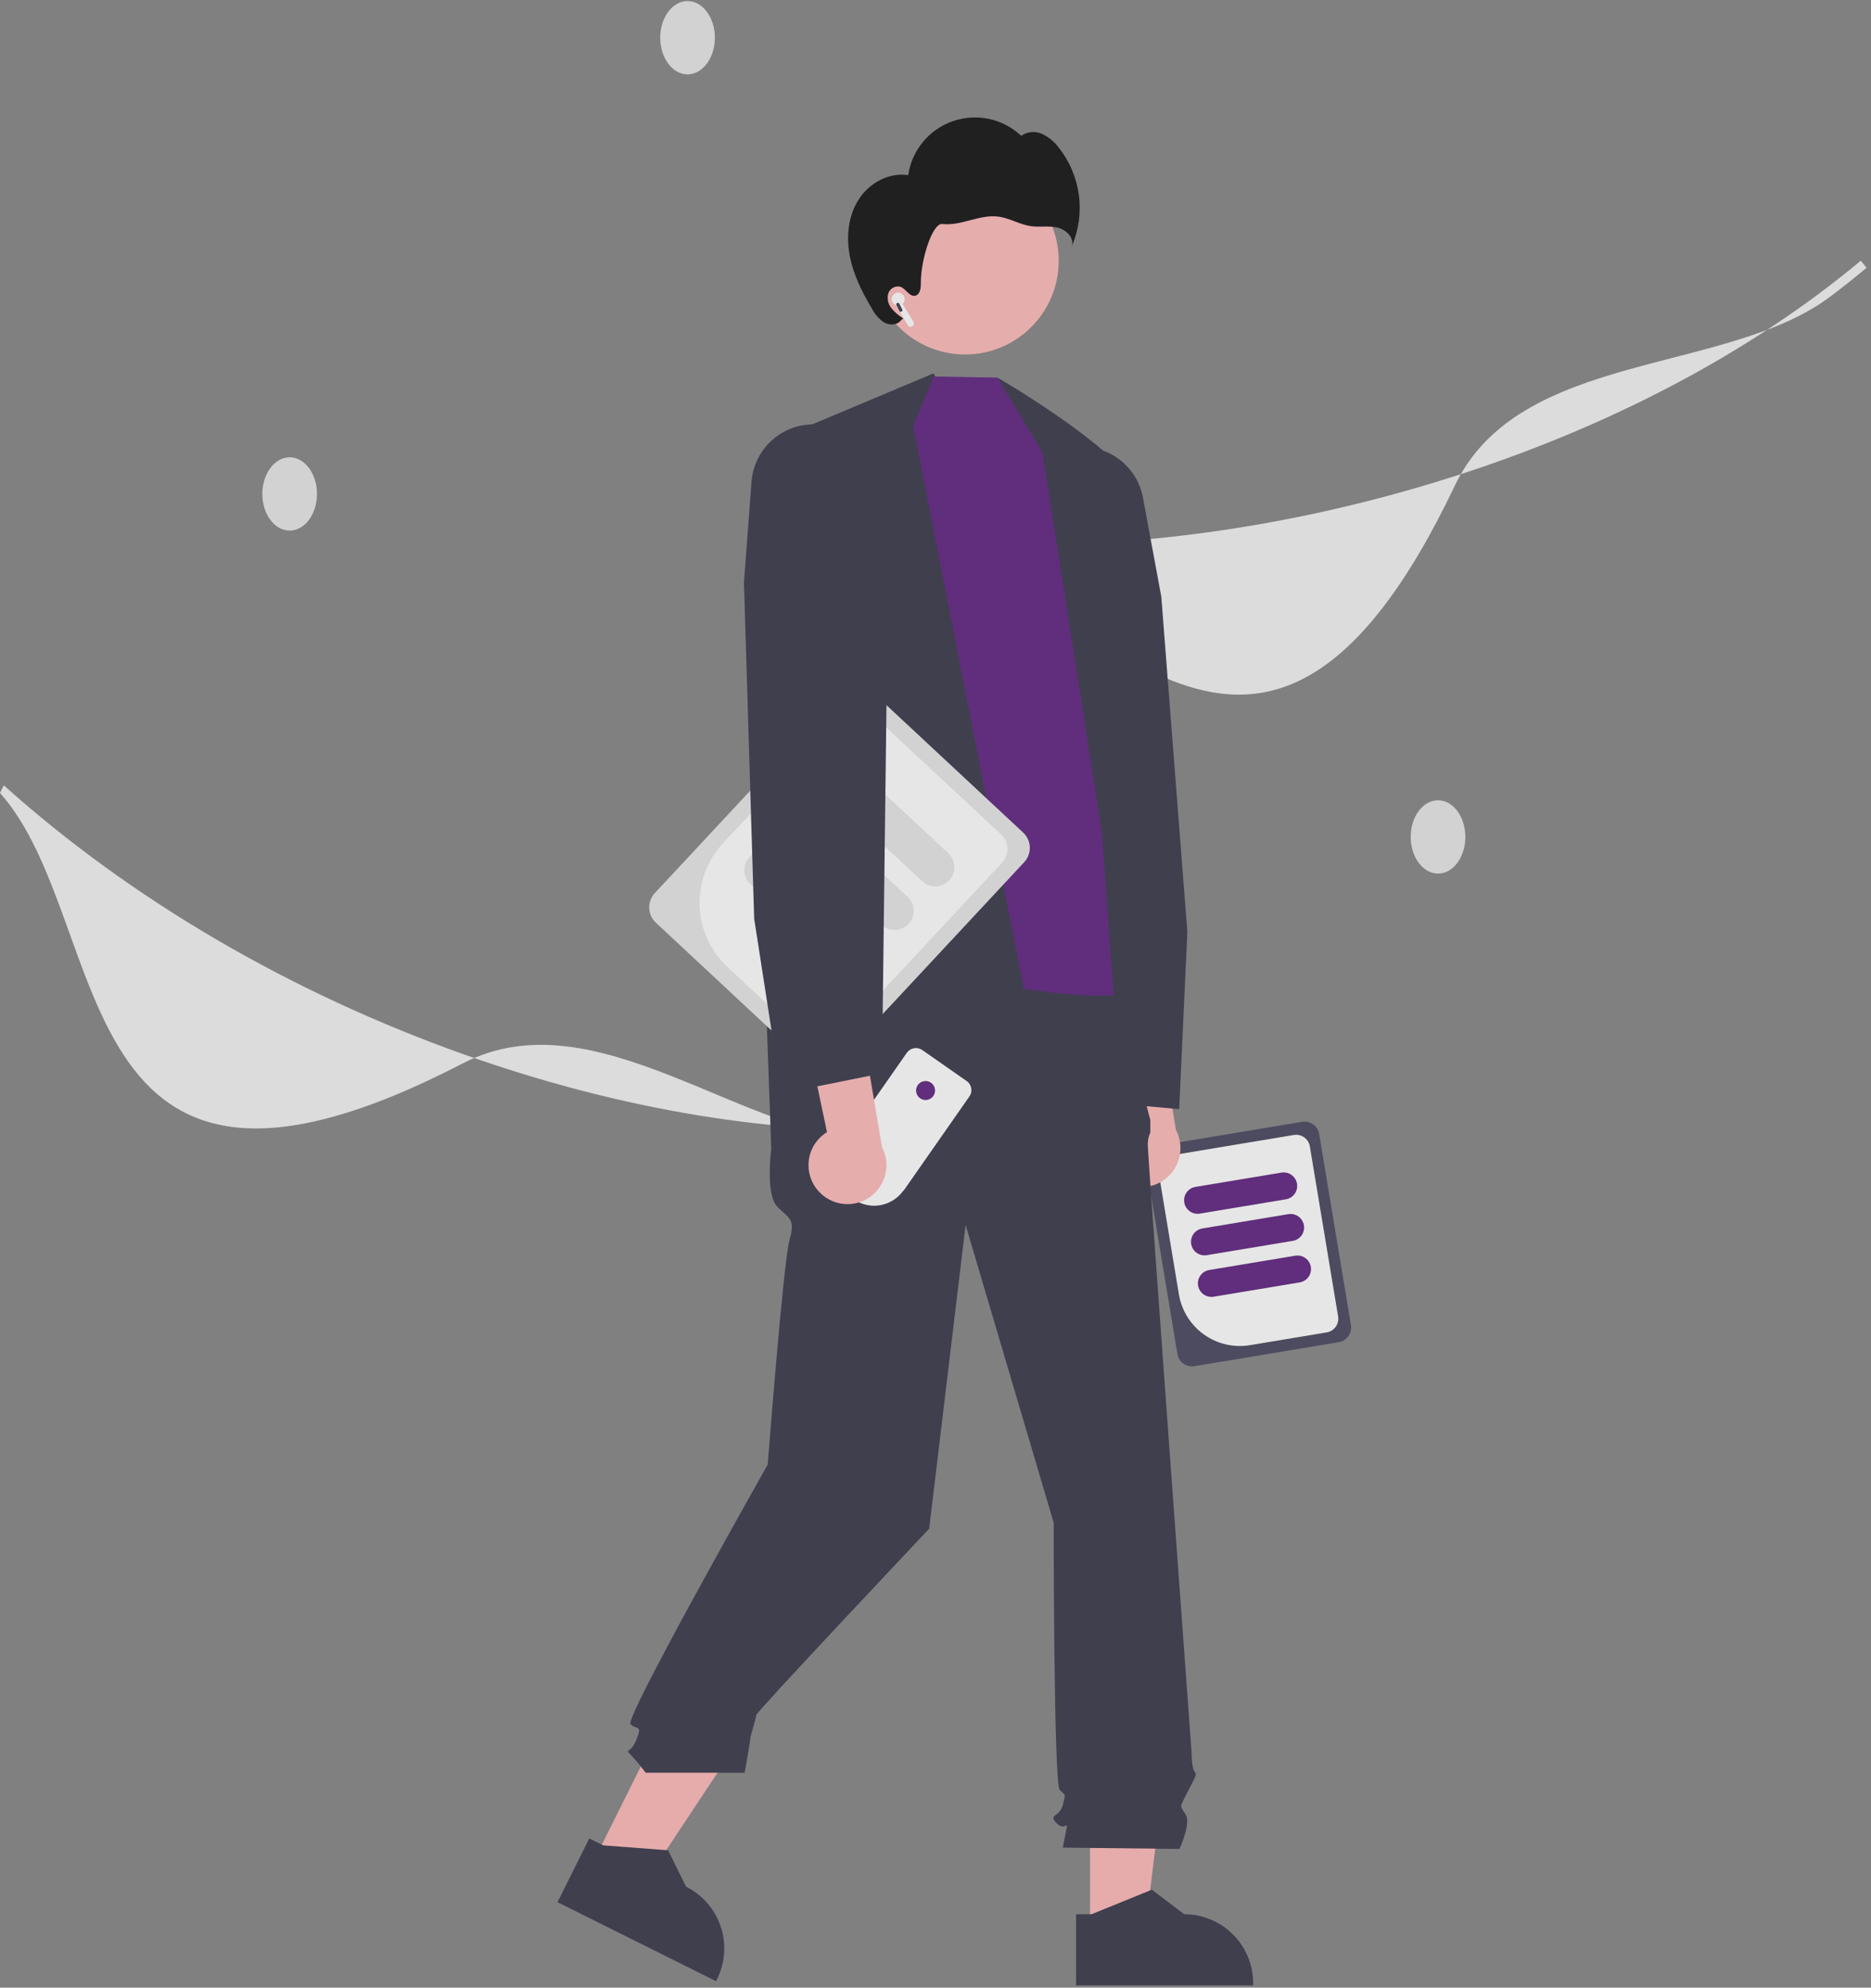 <svg width="209" height="222" viewBox="0 0 209 222" fill="none" xmlns="http://www.w3.org/2000/svg">
<rect x="0" y="0" width="209" height="222" fill="#808080" stroke="none"/>
<g opacity="0.8">
<path d="M97.918 127.282C83.315 127.282 66.532 111.075 51.684 118.775C6.727 142.09 12.916 103.076 0 88.566L0.424 87.716C14.675 100.496 32.468 110.894 51.879 117.786C69.421 124.014 87.094 126.9 102.982 126.139L103.01 127.161C101.332 127.242 99.635 127.282 97.918 127.282Z" fill="#F2F2F2"/>
<path d="M204.514 33.083C192.873 41.901 169.711 39.115 162.523 54.22C140.76 99.953 122.141 65.115 103.086 61.348L102.91 60.414C121.986 61.996 142.447 59.541 162.081 53.313C179.825 47.686 195.655 39.314 207.861 29.113L208.5 29.912C207.211 30.989 205.883 32.046 204.514 33.083Z" fill="#F2F2F2"/>
<path d="M32.357 59.264C34.042 59.264 35.409 57.431 35.409 55.17C35.409 52.909 34.042 51.076 32.357 51.076C30.671 51.076 29.304 52.909 29.304 55.17C29.304 57.431 30.671 59.264 32.357 59.264Z" fill="#E6E6E6"/>
<path d="M160.635 97.572C162.321 97.572 163.687 95.739 163.687 93.478C163.687 91.218 162.321 89.385 160.635 89.385C158.949 89.385 157.582 91.218 157.582 93.478C157.582 95.739 158.949 97.572 160.635 97.572Z" fill="#E6E6E6"/>
<path d="M76.802 8.307C78.488 8.307 79.855 6.474 79.855 4.213C79.855 1.952 78.488 0.119 76.802 0.119C75.117 0.119 73.75 1.952 73.75 4.213C73.75 6.474 75.117 8.307 76.802 8.307Z" fill="#E6E6E6"/>
<path d="M131.526 151.23L127.976 129.881C127.905 129.448 128.008 129.005 128.263 128.649C128.517 128.293 128.903 128.052 129.335 127.98L145.457 125.298C145.889 125.227 146.332 125.33 146.688 125.585C147.044 125.84 147.285 126.225 147.357 126.657L150.907 148.007C150.978 148.439 150.875 148.882 150.621 149.238C150.366 149.595 149.98 149.836 149.548 149.908L133.427 152.589C132.995 152.661 132.552 152.558 132.196 152.303C131.839 152.048 131.598 151.662 131.526 151.23Z" fill="#3F3D56"/>
<path d="M131.69 144.576L129.408 130.85C129.342 130.446 129.438 130.031 129.677 129.697C129.915 129.363 130.276 129.138 130.681 129.07L144.536 126.766C144.941 126.699 145.355 126.795 145.689 127.034C146.023 127.273 146.248 127.634 146.316 128.038L149.475 147.037C149.542 147.442 149.445 147.856 149.207 148.19C148.968 148.524 148.607 148.749 148.202 148.817L139.619 150.244C137.817 150.542 135.969 150.113 134.483 149.05C132.996 147.987 131.992 146.378 131.69 144.576Z" fill="white"/>
<path d="M132.289 134.307C132.223 133.911 132.317 133.506 132.551 133.18C132.784 132.854 133.137 132.633 133.532 132.567L143.143 130.969C143.339 130.936 143.539 130.942 143.733 130.987C143.926 131.032 144.109 131.115 144.27 131.23C144.432 131.346 144.569 131.492 144.674 131.66C144.779 131.829 144.85 132.016 144.883 132.212C144.915 132.408 144.909 132.609 144.864 132.802C144.819 132.995 144.737 133.178 144.621 133.34C144.506 133.501 144.36 133.638 144.191 133.743C144.023 133.849 143.835 133.919 143.639 133.952L134.028 135.55C133.632 135.616 133.227 135.521 132.901 135.288C132.575 135.055 132.355 134.702 132.289 134.307Z" fill="#58197A"/>
<path d="M133.06 138.948C132.995 138.553 133.089 138.148 133.322 137.821C133.555 137.495 133.908 137.275 134.303 137.209L143.915 135.61C144.111 135.578 144.311 135.584 144.504 135.629C144.698 135.674 144.88 135.756 145.042 135.872C145.203 135.987 145.341 136.133 145.446 136.302C145.551 136.47 145.622 136.658 145.654 136.854C145.687 137.05 145.68 137.25 145.635 137.444C145.591 137.637 145.508 137.82 145.393 137.981C145.277 138.143 145.131 138.28 144.963 138.385C144.794 138.49 144.607 138.561 144.411 138.594L134.799 140.192C134.404 140.257 133.999 140.163 133.673 139.93C133.347 139.697 133.126 139.344 133.06 138.948Z" fill="#58197A"/>
<path d="M133.832 143.588C133.766 143.193 133.861 142.787 134.094 142.461C134.327 142.135 134.68 141.915 135.075 141.848L144.686 140.25C145.082 140.184 145.487 140.278 145.814 140.511C146.14 140.745 146.36 141.098 146.426 141.494C146.492 141.889 146.398 142.295 146.164 142.621C145.931 142.947 145.578 143.167 145.182 143.233L135.571 144.832C135.176 144.897 134.77 144.803 134.444 144.57C134.118 144.336 133.898 143.983 133.832 143.588Z" fill="#58197A"/>
<path d="M124.247 131.108C123.827 130.635 123.516 130.077 123.335 129.471C123.155 128.865 123.109 128.227 123.202 127.601C123.295 126.976 123.523 126.378 123.872 125.851C124.221 125.323 124.681 124.879 125.22 124.548L119.596 97.769L127.049 100.635L131.364 126.219C131.859 127.161 131.991 128.252 131.736 129.286C131.48 130.319 130.854 131.222 129.977 131.825C129.1 132.428 128.032 132.688 126.976 132.556C125.92 132.423 124.949 131.908 124.247 131.108Z" fill="#FFB8B8"/>
<path d="M121.766 215.806L127.9 215.806L130.819 192.14L121.765 192.14L121.766 215.806Z" fill="#FFB6B6"/>
<path d="M120.201 213.804L121.927 213.804L128.669 211.062L132.282 213.803H132.283C134.325 213.803 136.283 214.615 137.727 216.059C139.171 217.503 139.982 219.461 139.982 221.504V221.754L120.201 221.754L120.201 213.804Z" fill="#2F2E41"/>
<path d="M66.334 207.83L71.824 210.566L84.992 190.688L76.888 186.648L66.334 207.83Z" fill="#FFB6B6"/>
<path d="M65.826 205.338L67.372 206.108L74.629 206.662L76.639 210.728L76.64 210.728C78.467 211.639 79.858 213.239 80.506 215.176C81.154 217.112 81.007 219.227 80.096 221.055L79.984 221.279L62.28 212.454L65.826 205.338Z" fill="#2F2E41"/>
<path d="M124.484 108.322L85.477 109.34L86.155 128.337C86.155 128.337 85.477 133.426 86.834 134.783C88.19 136.14 88.869 136.14 88.19 138.515C87.512 140.889 85.758 163.578 85.758 163.578C85.758 163.578 69.749 191.89 70.427 192.569C71.105 193.247 71.784 192.569 71.105 194.265C70.427 195.961 69.749 195.282 70.427 195.961C71.028 196.609 71.594 197.288 72.123 197.996H83.179C83.179 197.996 83.798 194.604 83.798 194.265C83.798 193.926 84.476 191.89 84.476 191.551C84.476 191.212 103.793 170.742 103.793 170.742L107.863 136.818L117.7 170.064C117.7 170.064 117.7 199.238 118.378 199.917C119.057 200.595 119.057 200.256 118.718 201.613C118.378 202.97 117.022 202.631 118.039 203.648C119.057 204.666 119.396 202.97 119.057 204.666L118.718 206.362L131.749 206.508C131.749 206.508 133.106 203.648 132.427 202.631C131.749 201.613 131.79 201.891 132.617 200.225C133.445 198.56 133.784 198.221 133.445 197.881C133.106 197.542 133.106 195.738 133.106 195.738C133.106 195.738 128.215 129.016 128.215 127.998C128.189 127.474 128.286 126.952 128.497 126.472V125.091L127.197 120.196L124.484 108.322Z" fill="#2F2E41"/>
<path d="M104.286 41.698L123.824 81.218L120.002 129.179L95.035 126.898L90.558 47.47L104.286 41.698Z" fill="#2F2E41"/>
<path d="M131.721 123.885L120.304 122.841L120.287 122.696L112.625 59.25L114.34 54.495C114.75 53.366 115.445 52.363 116.358 51.582C117.27 50.802 118.369 50.27 119.548 50.04C120.446 49.867 121.369 49.874 122.265 50.059C123.16 50.245 124.01 50.605 124.765 51.121C125.521 51.636 126.166 52.296 126.666 53.062C127.165 53.828 127.508 54.686 127.674 55.585L129.725 66.661L132.633 104.103L131.721 123.885Z" fill="#2F2E41"/>
<path d="M101.996 47.559L104.299 42.05L111.425 42.175L118.856 52.688L126.656 85.493C126.656 85.493 129.457 109.457 126.656 110.722C123.854 111.987 114.36 110.425 114.36 110.425L101.996 47.559Z" fill="#58197A"/>
<path d="M111.425 42.175C111.425 42.175 126.776 51.05 127.377 55.683C127.977 60.316 129.988 117.019 129.988 117.019L124.559 113.51L123.075 92.844L116.45 50.532L111.425 42.175Z" fill="#2F2E41"/>
<path d="M107.801 39.593C113.58 39.593 118.264 34.909 118.264 29.13C118.264 23.351 113.58 18.666 107.801 18.666C102.023 18.666 97.339 23.351 97.339 29.13C97.339 34.909 102.023 39.593 107.801 39.593Z" fill="#FFB8B8"/>
<path d="M95.934 22.254C97.109 20.436 99.314 19.225 101.451 19.565C101.65 18.201 102.219 16.918 103.097 15.855C103.975 14.792 105.127 13.99 106.429 13.537C107.73 13.084 109.132 12.996 110.479 13.284C111.827 13.572 113.071 14.225 114.073 15.171C114.403 14.938 114.787 14.795 115.189 14.755C115.59 14.715 115.995 14.779 116.364 14.941C117.1 15.276 117.74 15.79 118.225 16.435C119.452 17.965 120.24 19.799 120.508 21.741C120.775 23.683 120.51 25.662 119.742 27.465C120.003 26.516 119.052 25.622 118.09 25.409C117.129 25.196 116.12 25.398 115.146 25.259C113.896 25.081 112.773 24.356 111.521 24.193C110.469 24.056 109.411 24.326 108.386 24.596C107.36 24.866 106.305 25.142 105.251 25.017C104.198 24.892 102.841 28.884 102.859 31.697C102.863 32.229 102.753 32.914 102.232 33.027C101.591 33.166 101.219 32.281 100.609 32.04C100.328 31.959 100.026 31.991 99.768 32.128C99.509 32.266 99.314 32.498 99.224 32.776C99.147 33.059 99.139 33.356 99.2 33.643C99.261 33.93 99.39 34.198 99.575 34.425C99.951 34.875 100.396 35.261 100.894 35.569L100.643 35.779C100.225 36.331 99.358 36.355 98.755 36.013C98.178 35.623 97.712 35.091 97.399 34.469C96.284 32.614 95.306 30.638 94.912 28.51C94.519 26.381 94.76 24.072 95.934 22.254Z" fill="#070709"/>
<path d="M73.146 99.748L94.048 77.32C94.472 76.866 95.058 76.599 95.678 76.578C96.298 76.556 96.901 76.781 97.356 77.204L114.292 92.992C114.745 93.415 115.012 94.001 115.034 94.622C115.056 95.242 114.83 95.845 114.408 96.3L93.506 118.728C93.082 119.181 92.496 119.448 91.876 119.47C91.256 119.492 90.652 119.267 90.198 118.844L73.262 103.056C72.809 102.633 72.542 102.046 72.52 101.426C72.498 100.806 72.723 100.202 73.146 99.748Z" fill="#E6E6E6"/>
<path d="M80.758 94.185L94.196 79.766C94.593 79.341 95.142 79.091 95.722 79.071C96.303 79.05 96.868 79.261 97.294 79.657L111.849 93.225C112.274 93.622 112.524 94.171 112.544 94.752C112.564 95.333 112.354 95.898 111.958 96.324L93.358 116.282C92.961 116.706 92.412 116.956 91.831 116.977C91.251 116.997 90.686 116.786 90.26 116.391L81.243 107.985C79.352 106.218 78.239 103.772 78.148 101.185C78.057 98.598 78.996 96.08 80.758 94.185Z" fill="white"/>
<path d="M92.803 85.985C93.191 85.57 93.727 85.326 94.295 85.306C94.862 85.286 95.415 85.492 95.83 85.879L105.927 95.291C106.343 95.679 106.587 96.215 106.607 96.783C106.627 97.351 106.421 97.903 106.034 98.319C105.646 98.734 105.11 98.979 104.542 98.999C103.974 99.019 103.422 98.813 103.007 98.425L92.91 89.013C92.495 88.625 92.251 88.089 92.231 87.521C92.211 86.954 92.417 86.401 92.803 85.985Z" fill="#E6E6E6"/>
<path d="M88.26 90.86C88.648 90.445 89.184 90.201 89.752 90.181C90.319 90.161 90.871 90.367 91.287 90.754L101.384 100.166C101.59 100.358 101.756 100.589 101.872 100.844C101.989 101.1 102.054 101.377 102.064 101.658C102.074 101.939 102.028 102.219 101.93 102.483C101.832 102.746 101.682 102.988 101.49 103.194C101.299 103.4 101.068 103.566 100.812 103.682C100.556 103.799 100.28 103.864 99.999 103.874C99.718 103.884 99.438 103.838 99.174 103.74C98.911 103.641 98.669 103.492 98.463 103.3L88.367 93.888C87.952 93.5 87.707 92.964 87.687 92.396C87.667 91.829 87.873 91.276 88.26 90.86Z" fill="#E6E6E6"/>
<path d="M83.717 95.735C84.104 95.32 84.641 95.076 85.208 95.056C85.776 95.036 86.328 95.242 86.744 95.629L96.841 105.041C97.256 105.429 97.501 105.965 97.521 106.533C97.541 107.101 97.334 107.653 96.947 108.069C96.56 108.484 96.023 108.729 95.456 108.749C94.888 108.769 94.335 108.563 93.92 108.175L83.823 98.763C83.408 98.375 83.164 97.839 83.144 97.271C83.124 96.703 83.33 96.151 83.717 95.735Z" fill="#E6E6E6"/>
<path d="M108.283 122.469L101.057 132.818L100.72 133.223C100.135 133.927 99.326 134.41 98.429 134.591C98.302 134.617 98.174 134.636 98.046 134.649C97.888 134.665 97.729 134.671 97.57 134.668C97.478 134.667 97.388 134.661 97.297 134.654C96.77 134.608 96.257 134.459 95.788 134.214L92.704 132.06C92.459 131.889 92.284 131.635 92.212 131.344C92.176 131.201 92.165 131.052 92.181 130.905C92.204 130.698 92.278 130.501 92.397 130.331L101.296 117.588C101.485 117.318 101.773 117.134 102.097 117.077C102.421 117.019 102.755 117.093 103.025 117.281L107.976 120.739C107.988 120.747 107.999 120.756 108.011 120.764C108.018 120.77 108.026 120.775 108.033 120.781C108.043 120.789 108.052 120.796 108.062 120.804C108.074 120.814 108.085 120.824 108.097 120.834C108.107 120.844 108.117 120.854 108.128 120.863L108.134 120.869C108.147 120.882 108.159 120.895 108.172 120.908C108.184 120.921 108.196 120.934 108.208 120.948C108.216 120.957 108.224 120.967 108.233 120.977L108.233 120.978C108.257 121.008 108.28 121.039 108.301 121.071C108.308 121.081 108.314 121.091 108.32 121.101L108.323 121.106C108.328 121.114 108.333 121.122 108.338 121.13C108.352 121.155 108.365 121.18 108.378 121.205C108.399 121.248 108.417 121.291 108.433 121.335C108.439 121.35 108.443 121.364 108.448 121.378C108.451 121.39 108.455 121.402 108.458 121.414L108.459 121.417L108.46 121.421C108.464 121.432 108.466 121.442 108.469 121.453C108.474 121.472 108.479 121.493 108.483 121.513C108.484 121.518 108.485 121.524 108.486 121.53C108.487 121.535 108.488 121.541 108.489 121.546C108.49 121.552 108.491 121.557 108.492 121.563L108.494 121.572C108.496 121.588 108.498 121.605 108.5 121.621C108.502 121.642 108.504 121.662 108.505 121.683C108.506 121.7 108.507 121.717 108.507 121.733C108.507 121.749 108.507 121.764 108.507 121.779C108.507 121.783 108.507 121.787 108.507 121.791C108.506 121.807 108.506 121.822 108.505 121.838C108.502 121.877 108.498 121.917 108.492 121.956C108.489 121.97 108.487 121.984 108.484 121.999C108.48 122.016 108.477 122.033 108.473 122.05C108.471 122.056 108.469 122.063 108.468 122.069C108.465 122.079 108.463 122.088 108.46 122.097C108.457 122.108 108.454 122.118 108.451 122.129L108.443 122.153C108.438 122.168 108.433 122.182 108.427 122.197C108.424 122.205 108.421 122.214 108.417 122.222C108.392 122.284 108.362 122.344 108.328 122.401C108.323 122.408 108.319 122.415 108.315 122.422C108.305 122.437 108.294 122.453 108.283 122.469Z" fill="white"/>
<path d="M103.39 122.862C103.975 122.862 104.45 122.387 104.45 121.801C104.45 121.215 103.975 120.74 103.39 120.74C102.804 120.74 102.329 121.215 102.329 121.801C102.329 122.387 102.804 122.862 103.39 122.862Z" fill="#58197A"/>
<path d="M91.406 133.011C90.986 132.539 90.675 131.98 90.494 131.374C90.314 130.768 90.268 130.13 90.361 129.504C90.454 128.879 90.682 128.282 91.031 127.754C91.38 127.227 91.84 126.782 92.379 126.452L86.755 99.672L94.208 102.538L98.523 128.122C99.018 129.064 99.15 130.156 98.895 131.189C98.639 132.222 98.013 133.126 97.136 133.728C96.259 134.331 95.191 134.591 94.135 134.459C93.079 134.327 92.108 133.812 91.406 133.011Z" fill="#FFB8B8"/>
<path d="M87.277 122.145L84.244 102.598L83.104 65.058L83.951 53.806C84.02 52.894 84.268 52.005 84.682 51.19C85.096 50.374 85.667 49.649 86.362 49.055C87.058 48.461 87.864 48.011 88.734 47.73C89.605 47.45 90.522 47.344 91.433 47.419C92.629 47.521 93.779 47.931 94.771 48.609C95.762 49.286 96.561 50.209 97.091 51.287L99.307 55.83L98.516 119.878L87.277 122.145Z" fill="#2F2E41"/>
<path d="M99.609 33.371C99.615 33.253 99.651 33.138 99.713 33.036C99.774 32.935 99.86 32.85 99.962 32.789C100.064 32.729 100.179 32.695 100.298 32.689C100.416 32.684 100.534 32.708 100.641 32.759C100.748 32.81 100.841 32.887 100.912 32.982C100.982 33.078 101.028 33.189 101.045 33.306C101.063 33.424 101.051 33.544 101.011 33.655C100.971 33.767 100.904 33.867 100.816 33.947L102.03 35.943C102.08 36.025 102.095 36.123 102.073 36.217C102.05 36.31 101.991 36.39 101.909 36.44C101.828 36.49 101.729 36.505 101.636 36.482C101.543 36.459 101.463 36.401 101.413 36.319L100.047 34.074C99.911 34.016 99.795 33.918 99.717 33.792C99.638 33.666 99.601 33.519 99.609 33.371Z" fill="white"/>
<path d="M100.461 34.728C100.506 34.817 100.615 34.853 100.704 34.808C100.793 34.763 100.829 34.654 100.784 34.565L100.458 33.92C100.413 33.831 100.305 33.795 100.216 33.84C100.126 33.885 100.091 33.993 100.136 34.083L100.461 34.728Z" fill="#2F2E41"/>
</g>
</svg>
